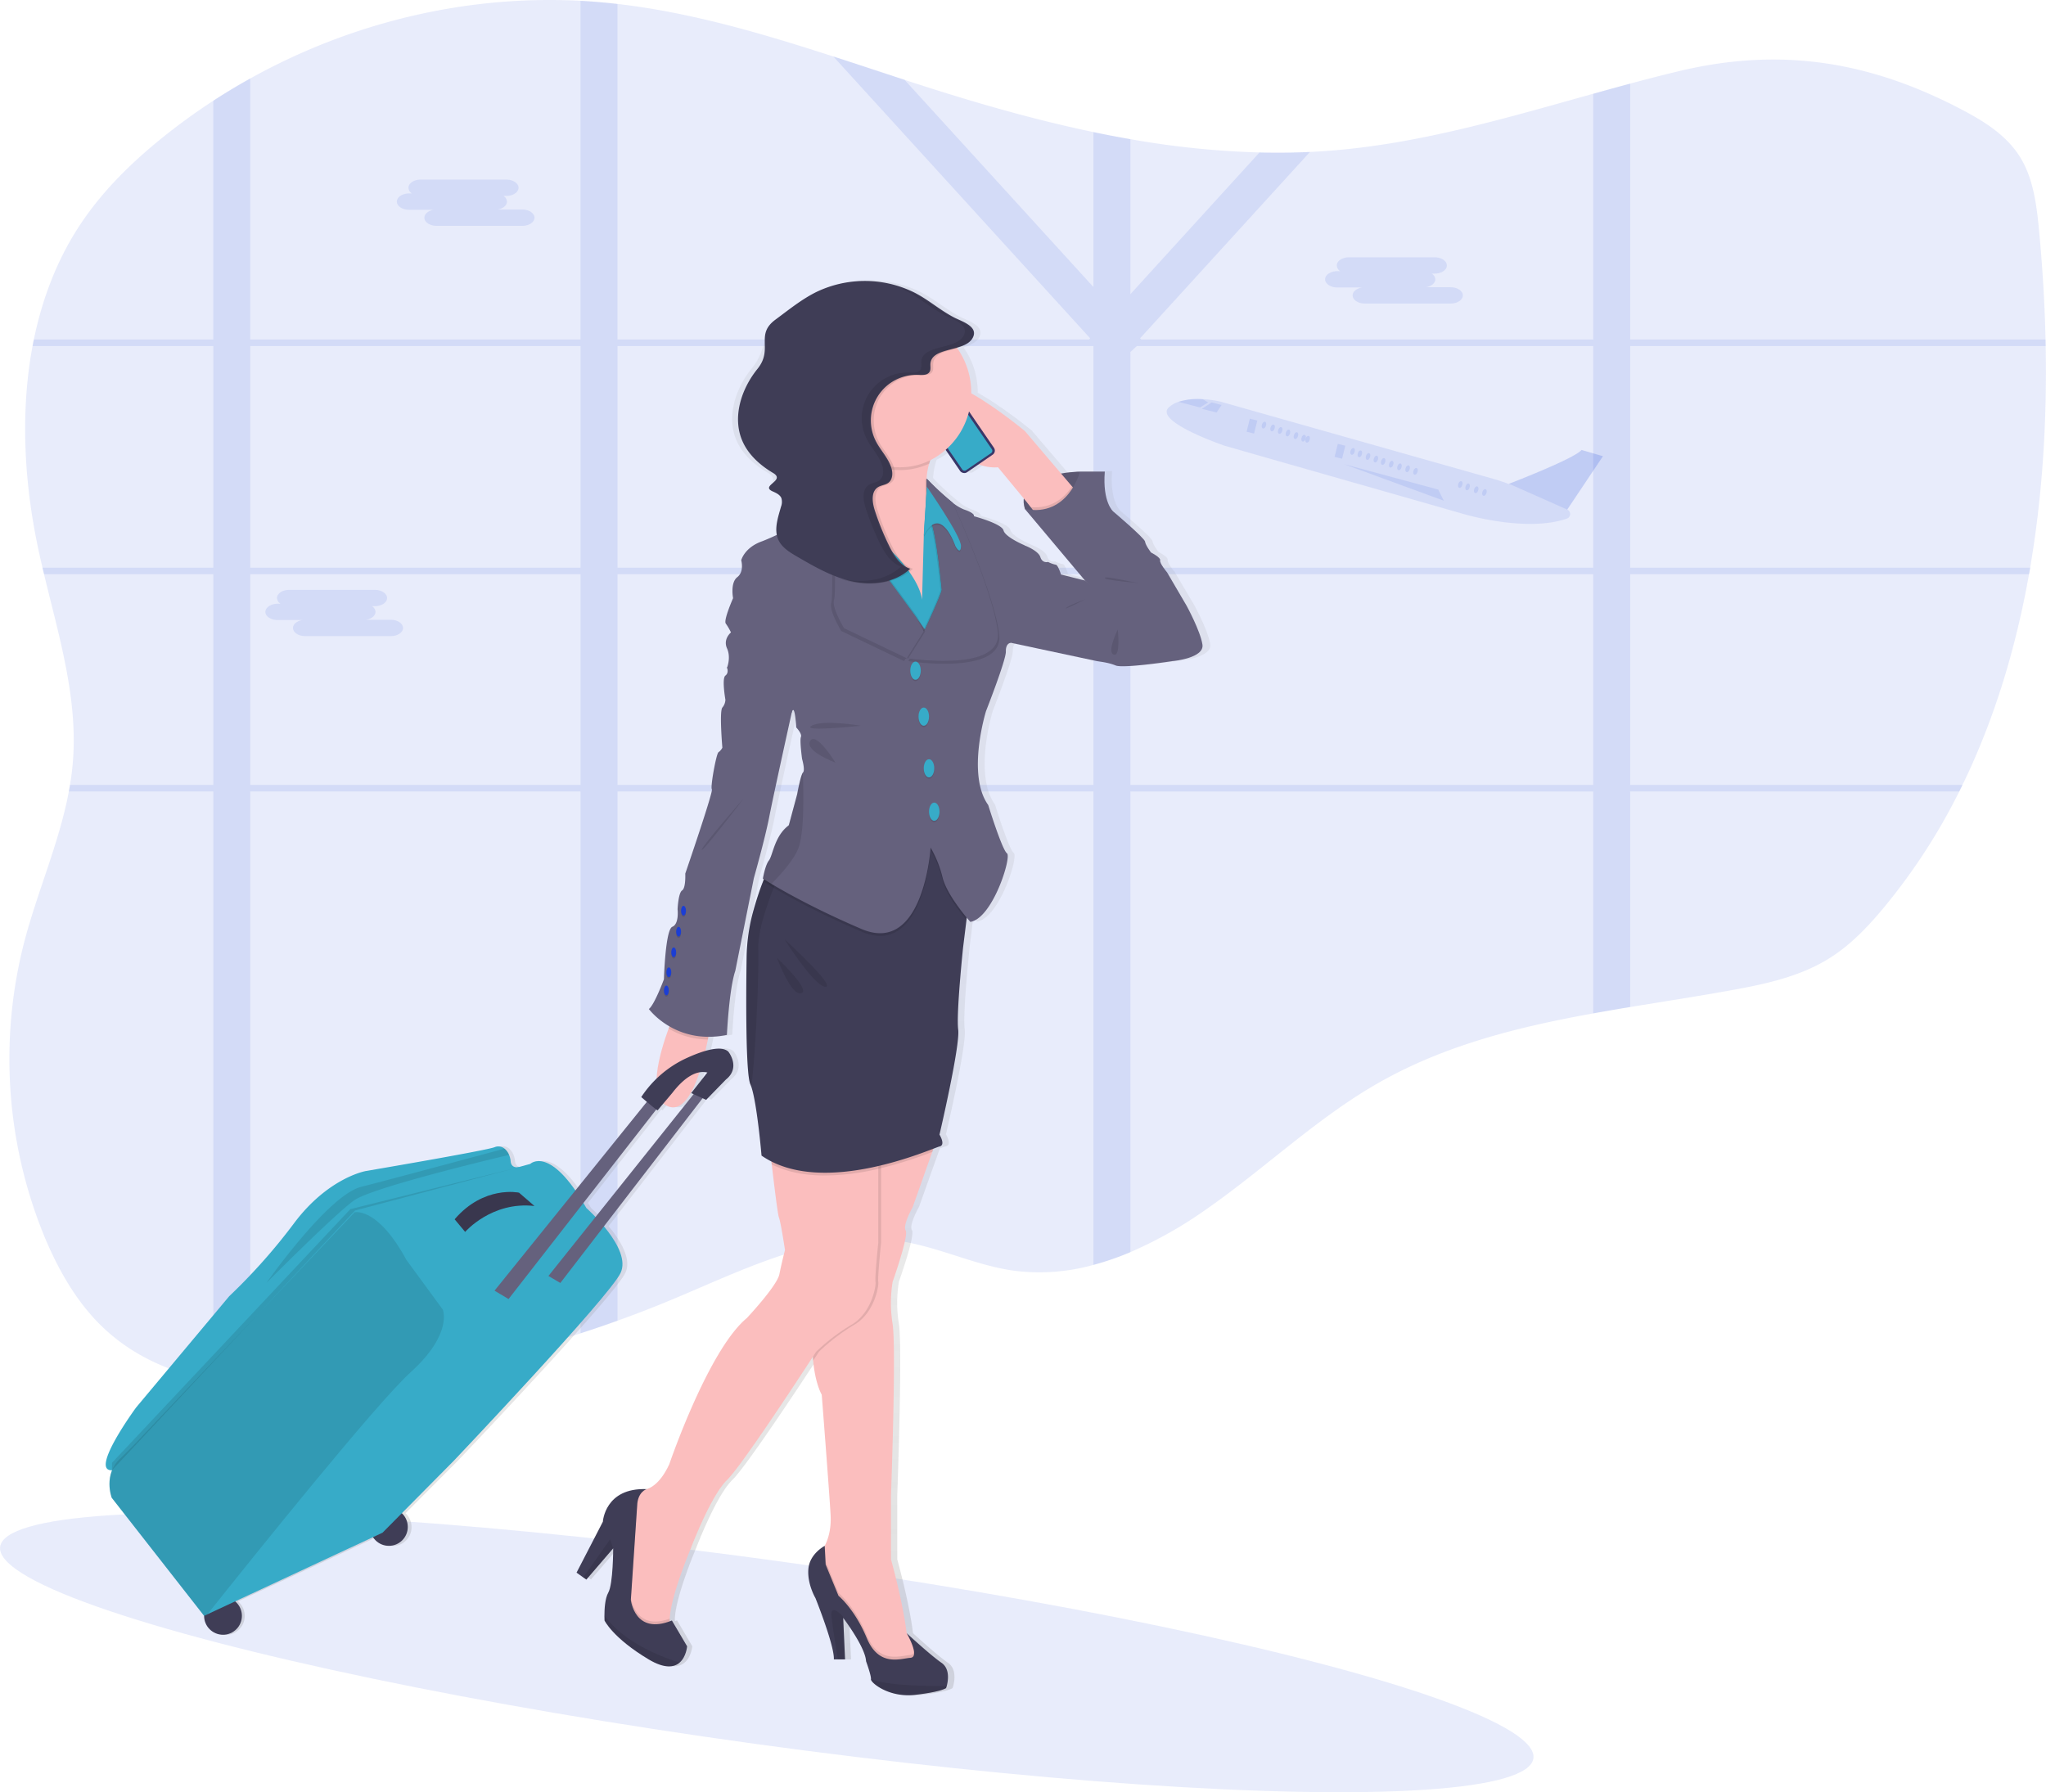 <?xml version="1.0" encoding="UTF-8" standalone="no"?>
<svg
   xmlns:dc="http://purl.org/dc/elements/1.1/"
   xmlns:cc="http://creativecommons.org/ns#"
   xmlns:rdf="http://www.w3.org/1999/02/22-rdf-syntax-ns#"
   xmlns:svg="http://www.w3.org/2000/svg"
   xmlns="http://www.w3.org/2000/svg"
   xmlns:sodipodi="http://sodipodi.sourceforge.net/DTD/sodipodi-0.dtd"
   xmlns:inkscape="http://www.inkscape.org/namespaces/inkscape"
   id="9384b02b-49b7-431a-934f-218f90990cfd"
   data-name="Layer 1"
   width="941.51"
   height="824.82"
   viewBox="0 0 941.51 824.82"
   version="1.1"
   sodipodi:docname="undraw_businesswoman_pc12.svg"
   inkscape:version="0.92.3 (2405546, 2018-03-11)">
  <sodipodi:namedview
     pagecolor="#ffffff"
     bordercolor="#666666"
     borderopacity="1"
     objecttolerance="10"
     gridtolerance="10"
     guidetolerance="10"
     inkscape:pageopacity="0"
     inkscape:pageshadow="2"
     inkscape:window-width="1920"
     inkscape:window-height="1017"
     id="namedview262"
     showgrid="false"
     inkscape:zoom="0.80927814"
     inkscape:cx="17.403304"
     inkscape:cy="472.81586"
     inkscape:window-x="-8"
     inkscape:window-y="-8"
     inkscape:window-maximized="1"
     inkscape:current-layer="9384b02b-49b7-431a-934f-218f90990cfd" />
  <defs
     id="defs9">
    <linearGradient
       id="b0d57a94-2a20-4bb1-ba9f-a5b1ad7b8bc7"
       x1="432.56"
       y1="817.82"
       x2="432.56"
       y2="166.66"
       gradientUnits="userSpaceOnUse">
      <stop
         offset="0"
         stop-color="gray"
         stop-opacity="0.25"
         id="stop2" />
      <stop
         offset="0.54"
         stop-color="gray"
         stop-opacity="0.12"
         id="stop4" />
      <stop
         offset="1"
         stop-color="gray"
         stop-opacity="0.1"
         id="stop6" />
    </linearGradient>
  </defs>
  <title
     id="title11">businesswoman</title>
  <ellipse
     cx="482.08"
     cy="798.12"
     rx="42.38"
     ry="356.13"
     transform="translate(-503.7 1128.97) rotate(-82.14)"
     fill="#1c3ed3"
     opacity="0.1"
     id="ellipse13" />
  <path
     d="M149.6,606.48c6.41,15.45,14.82,30.26,26.59,41.62,14.34,13.84,32.15,21.39,51.22,25a154.27,154.27,0,0,0,17,2.2c15.07,1.16,30.5.39,45.3-1.22a535.59,535.59,0,0,0,106.7-22.83q8.55-2.76,17-5.81,12.75-4.57,25.27-9.81c34-14.21,69.15-32.33,105.32-26.71,17.53,2.73,34,11,51.57,13.46a92.21,92.21,0,0,0,36.84-2.62,126.59,126.59,0,0,0,17-5.87,193.44,193.44,0,0,0,35.32-20c26.5-18.52,50.28-41.48,78.18-57.52,30.76-17.69,64.81-26.1,99.5-32.37q8.48-1.53,17-2.92c16.05-2.65,32.14-5.1,48-8,15.28-2.82,30.83-6.27,44.13-14.75,9.49-6,17.47-14.43,24.79-23.26a277.49,277.49,0,0,0,34.52-53.22q.75-1.5,1.47-3c14.69-30.14,24.57-63,30.63-97,.18-1,.35-2,.52-3,5.7-33.33,7.78-67.79,7.15-102l-.06-3c-.39-16.89-1.44-33.71-3-50.29-1.12-11.66-2.62-23.76-8.66-33.56s-15.87-16.1-25.71-21.34c-43.3-23.07-84.81-29.49-131.39-18.31-7.48,1.79-14.93,3.72-22.38,5.72-5.67,1.52-11.34,3.09-17,4.67-39.13,10.91-78.16,22.52-118.61,26q-5.87.51-11.73.78-11.61.54-23.22.24a401.19,401.19,0,0,1-59.44-6.12q-8.52-1.47-17-3.26C608,93.29,583.83,86.5,560,79q-7.29-2.3-14.56-4.68c-10.92-3.57-21.84-7.21-32.78-10.75C480,53,447.18,43.31,413.41,39.41q-4.34-.49-8.68-.87c-2.77-.24-5.55-.43-8.32-.57-52.45-2.8-105.5,9.85-152,35.74q-8.66,4.82-17,10.24-11.57,7.53-22.43,16.2c-14.84,11.85-28.73,25.34-39.31,41.55-10.31,15.79-17,33.52-20.85,52.16-.21,1-.41,2-.59,3-5.65,30.09-3.89,62.36,2.45,92.51.67,3.16,1.38,6.33,2.12,9.49.23,1,.47,2,.71,3,6.84,28.51,15.58,56.94,13.3,86.09-.29,3.67-.75,7.31-1.35,10.91-.17,1-.34,2-.53,3-4.46,23.78-14.6,46.34-20.68,69.89A215.32,215.32,0,0,0,149.6,606.48Z"
     transform="translate(-129.25 -37.59)"
     fill="#1c3ed3"
     opacity="0.1"
     id="path15" />
  <path
     d="M227.41,298.86H148.8c.23,1,.47,2,.71,3h77.9v97H161.46c-.17,1-.34,2-.53,3h66.48V673.09a154.27,154.27,0,0,0,17,2.2V401.86h152V651.24q8.55-2.76,17-5.81V401.86h219V619.75a126.59,126.59,0,0,0,17-5.87v-212h213V504q8.48-1.53,17-2.92V401.86h151.46q.75-1.5,1.47-3H879.41v-97H1063c.18-1,.35-2,.52-3H879.41v-102h191.23l-.06-3H879.41V76.08c-5.67,1.52-11.34,3.09-17,4.67V193.86h-208l-.52-.57,78.16-85.77q-11.61.54-23.22.24L649.41,173V101.64q-8.52-1.47-17-3.26V169.7L545.48,74.31c-10.92-3.57-21.84-7.21-32.78-10.75L630.91,193.29l-.52.57h-217V39.41q-4.34-.49-8.68-.87c-2.77-.24-5.55-.43-8.32-.57V193.86h-152V73.71q-8.66,4.82-17,10.24V193.86H144.82c-.21,1-.41,2-.59,3h83.18Zm169-102v102h-152v-102Zm17,0h219v102h-219Zm449,102h-213V199.59l3-2.73h210Zm-213,100v-97h213v97Zm-236,0v-97h219v97Zm-169-97h152v97h-152Z"
     transform="translate(-129.25 -37.59)"
     fill="#1c3ed3"
     opacity="0.1"
     id="path17" />
  <path
     d="M667.19,225a12.9,12.9,0,0,1,4.38-2.49,29.44,29.44,0,0,1,11.14-1.21,49,49,0,0,1,8.17,1.14L816.52,258c2.37.67,4.7,1.46,7,2.34,8.1-3.17,31-12.35,33.51-15.63l9.84,2.88-16.42,24.51h0a2.25,2.25,0,0,1-.16,4.18c-18.93,6.51-47.52-2.12-47.52-2.12L693,242.8S659.83,231.6,667.19,225Z"
     transform="translate(-129.25 -37.59)"
     fill="#1c3ed3"
     opacity="0.1"
     id="path19" />
  <ellipse
     cx="812.37"
     cy="264.25"
     rx="1.6"
     ry="0.96"
     transform="translate(178.1 915.67) rotate(-71.78)"
     fill="#1c3ed3"
     opacity="0.1"
     id="ellipse21" />
  <ellipse
     cx="808.56"
     cy="263"
     rx="1.6"
     ry="0.96"
     transform="translate(176.68 911.19) rotate(-71.78)"
     fill="#1c3ed3"
     opacity="0.1"
     id="ellipse23" />
  <ellipse
     cx="801.25"
     cy="260.59"
     rx="1.6"
     ry="0.96"
     transform="translate(173.94 902.59) rotate(-71.78)"
     fill="#1c3ed3"
     opacity="0.1"
     id="ellipse25" />
  <ellipse
     cx="780.64"
     cy="254.54"
     rx="1.6"
     ry="0.96"
     transform="translate(165.52 878.85) rotate(-71.78)"
     fill="#1c3ed3"
     opacity="0.1"
     id="ellipse27" />
  <ellipse
     cx="777.01"
     cy="253.34"
     rx="1.6"
     ry="0.96"
     transform="translate(164.16 874.59) rotate(-71.78)"
     fill="#1c3ed3"
     opacity="0.1"
     id="ellipse29" />
  <ellipse
     cx="773.25"
     cy="252.46"
     rx="1.6"
     ry="0.96"
     transform="translate(162.42 870.41) rotate(-71.78)"
     fill="#1c3ed3"
     opacity="0.1"
     id="ellipse31" />
  <ellipse
     cx="769.47"
     cy="251.22"
     rx="1.6"
     ry="0.96"
     transform="translate(161 865.97) rotate(-71.78)"
     fill="#1c3ed3"
     opacity="0.1"
     id="ellipse33" />
  <ellipse
     cx="765.77"
     cy="250"
     rx="1.6"
     ry="0.96"
     transform="translate(159.61 861.61) rotate(-71.78)"
     fill="#1c3ed3"
     opacity="0.1"
     id="ellipse35" />
  <ellipse
     cx="762.4"
     cy="248.89"
     rx="1.6"
     ry="0.96"
     transform="translate(158.35 857.65) rotate(-71.78)"
     fill="#1c3ed3"
     opacity="0.1"
     id="ellipse37" />
  <ellipse
     cx="758.8"
     cy="247.7"
     rx="1.6"
     ry="0.96"
     transform="translate(157 853.41) rotate(-71.78)"
     fill="#1c3ed3"
     opacity="0.1"
     id="ellipse39" />
  <ellipse
     cx="755.02"
     cy="246.46"
     rx="1.6"
     ry="0.96"
     transform="translate(155.59 848.97) rotate(-71.78)"
     fill="#1c3ed3"
     opacity="0.1"
     id="ellipse41" />
  <ellipse
     cx="751.68"
     cy="245.36"
     rx="1.6"
     ry="0.96"
     transform="translate(154.33 845.04) rotate(-71.78)"
     fill="#1c3ed3"
     opacity="0.1"
     id="ellipse43" />
  <ellipse
     cx="732.91"
     cy="240.51"
     rx="1.6"
     ry="0.96"
     transform="matrix(0.31, -0.95, 0.95, 0.31, 146.04, 823.88)"
     fill="#1c3ed3"
     opacity="0.1"
     id="ellipse45" />
  <ellipse
     cx="725.61"
     cy="238.11"
     rx="1.6"
     ry="0.96"
     transform="translate(143.31 815.29) rotate(-71.78)"
     fill="#1c3ed3"
     opacity="0.1"
     id="ellipse47" />
  <ellipse
     cx="721.93"
     cy="236.9"
     rx="1.6"
     ry="0.96"
     transform="translate(141.93 810.96) rotate(-71.78)"
     fill="#1c3ed3"
     opacity="0.1"
     id="ellipse49" />
  <ellipse
     cx="718.37"
     cy="235.72"
     rx="1.6"
     ry="0.96"
     transform="translate(140.6 806.78) rotate(-71.78)"
     fill="#1c3ed3"
     opacity="0.1"
     id="ellipse51" />
  <ellipse
     cx="714.86"
     cy="234.57"
     rx="1.6"
     ry="0.96"
     transform="translate(139.28 802.65) rotate(-71.78)"
     fill="#1c3ed3"
     opacity="0.1"
     id="ellipse53" />
  <ellipse
     cx="710.9"
     cy="233.26"
     rx="1.6"
     ry="0.96"
     transform="translate(137.8 797.98) rotate(-71.78)"
     fill="#1c3ed3"
     opacity="0.1"
     id="ellipse55" />
  <ellipse
     cx="729.14"
     cy="239.27"
     rx="1.6"
     ry="0.96"
     transform="translate(144.63 819.44) rotate(-71.78)"
     fill="#1c3ed3"
     opacity="0.1"
     id="ellipse57" />
  <ellipse
     cx="804.62"
     cy="261.7"
     rx="1.6"
     ry="0.96"
     transform="translate(175.2 906.55) rotate(-71.78)"
     fill="#1c3ed3"
     opacity="0.1"
     id="ellipse59" />
  <rect
     x="744.05"
     y="242.28"
     width="3.54"
     height="6.17"
     transform="translate(1281.86 624.71) rotate(-166.13)"
     fill="#1c3ed3"
     opacity="0.1"
     id="rect61" />
  <rect
     x="703.55"
     y="230.67"
     width="3.54"
     height="6.17"
     transform="translate(1204.83 592.14) rotate(-166.13)"
     fill="#1c3ed3"
     opacity="0.1"
     id="rect63" />
  <polygon
     points="557.55 185.21 562.12 186.41 559.84 189.85 553.07 188.17 557.55 185.21"
     fill="#1c3ed3"
     opacity="0.1"
     id="polygon65" />
  <path
     d="M671.57,222.55l9.87,2.57,3.76-2.32-2.49-1.46A29.44,29.44,0,0,0,671.57,222.55Z"
     transform="translate(-129.25 -37.59)"
     fill="#1c3ed3"
     opacity="0.1"
     id="path67" />
  <path
     d="M866.87,247.53l-16.42,24.59-26.82-11.89S854,248.65,857,244.65Z"
     transform="translate(-129.25 -37.59)"
     fill="#1c3ed3"
     opacity="0.1"
     id="path69" />
  <polygon
     points="618.51 213.63 661.84 225.33 664.4 230.45 618.51 213.63"
     fill="#1c3ed3"
     opacity="0.1"
     id="polygon71" />
  <path
     d="M317.5,126.62h1.31a3.24,3.24,0,0,1-1.6-2.62h0c0-2.06,2.53-3.75,5.62-3.75h39.42c3.09,0,5.62,1.69,5.62,3.75h0c0,2.07-2.53,3.76-5.62,3.76h-1.32a3.27,3.27,0,0,1,1.61,2.62c0,1.76-1.84,3.25-4.31,3.65h11.35c3.09,0,5.63,1.69,5.63,3.75s-2.54,3.76-5.63,3.76H330.16c-3.09,0-5.62-1.69-5.62-3.76,0-1.76,1.84-3.24,4.3-3.64H317.5c-3.1,0-5.63-1.69-5.63-3.76S314.4,126.62,317.5,126.62Z"
     transform="translate(-129.25 -37.59)"
     fill="#1c3ed3"
     opacity="0.1"
     id="path73" />
  <path
     d="M744.66,162.39H746a3.26,3.26,0,0,1-1.6-2.62h0c0-2.07,2.53-3.76,5.62-3.76h39.42c3.09,0,5.62,1.69,5.62,3.76h0c0,2.06-2.53,3.75-5.62,3.75h-1.32a3.28,3.28,0,0,1,1.61,2.62c0,1.77-1.84,3.25-4.3,3.65h11.34c3.1,0,5.63,1.69,5.63,3.76s-2.53,3.75-5.63,3.75H757.33c-3.1,0-5.63-1.69-5.63-3.75,0-1.76,1.84-3.25,4.3-3.65H744.66c-3.1,0-5.63-1.69-5.63-3.76S741.56,162.39,744.66,162.39Z"
     transform="translate(-129.25 -37.59)"
     fill="#1c3ed3"
     opacity="0.1"
     id="path75" />
  <path
     d="M257,315.45h1.32a3.26,3.26,0,0,1-1.61-2.62h0c0-2.07,2.53-3.76,5.62-3.76h39.42c3.09,0,5.62,1.69,5.62,3.76h0c0,2.06-2.53,3.75-5.62,3.75h-1.32a3.26,3.26,0,0,1,1.61,2.62c0,1.76-1.84,3.25-4.3,3.65h11.34c3.1,0,5.63,1.69,5.63,3.76s-2.53,3.75-5.63,3.75H269.71c-3.1,0-5.63-1.69-5.63-3.75,0-1.77,1.84-3.25,4.31-3.65H257c-3.09,0-5.63-1.69-5.63-3.76S254,315.45,257,315.45Z"
     transform="translate(-129.25 -37.59)"
     fill="#1c3ed3"
     opacity="0.1"
     id="path77" />
  <path
     d="M686.15,334c-1-6.29-7.28-17.79-7.28-17.79l-9.07-15.4s-3.56-4.21-3.23-5.57-4.21-3.61-4.21-3.61-2.59-3.38-2.75-5-14.73-13.86-14.73-13.86-5-4.19-3.88-18.36H629.51a61,61,0,0,0-8.75.87L604,235.71s-13.19-10.93-24.85-17.38c0-.1,0-.2,0-.3a35.27,35.27,0,0,0-6.41-20.4l-.12-.16a15.6,15.6,0,0,0,5.2-2.4,6.4,6.4,0,0,0,2.32-2.85c1.87-4.8-5.51-7-8.88-8.73-6.83-3.52-12.51-8.76-19.48-12a52,52,0,0,0-44.33.28c-6.81,3.37-12.74,8.21-18.86,12.7-9.59,7-5.9,13.45-13.4,22.67s-11.74,22.21-7.05,33.11c2.76,6.4,8.25,11.31,14.28,14.85s-1.33,5.88,5.13,8.56c1.52.64,3.18,1.43,3.8,3a6.07,6.07,0,0,1-.17,3.94c-1.19,4.25-2.77,8.83-1.93,13-4,1.87-6.75,2.91-6.75,2.91-8.3,2.9-9.71,8.77-9.71,8.77s1.51,5.2-1.83,7.78-1.94,9.66-1.94,9.66-4.53,10.2-3.36,11.7a28.47,28.47,0,0,1,2.39,4.09s-3.78,3-1.84,7.3,0,8.91,0,8.91,1,2.37-.75,3.66,0,11.11,0,11.11a5.83,5.83,0,0,1-1.41,3.6c-1.46,1.72,0,18.47,0,18.47a5.62,5.62,0,0,1-1.78,2.1c-1,.48-3.88,16.27-3.07,17.07S447,439.5,447,439.5s.32,6.6-1.46,7.73-2.1,8.7-2.1,8.7.8,6.76-2.43,8.05-3.89,24.17-3.89,24.17-4.37,11.76-7,13.69a33.19,33.19,0,0,0,9.51,8l-.4,1.06c-2.19,6-5.17,15.3-5.56,23a50.72,50.72,0,0,0-7.06,8.46s1.16,1,2.57,2.2L396.1,585.4c-13.52-19.37-20.86-12.19-20.86-12.19l-5,1.37c-.77.18-3.76.67-4-2.68a9.38,9.38,0,0,0-.72-2.88,7.28,7.28,0,0,0-2.1-2.88,4.51,4.51,0,0,0-4.63-.67c-4.2,1.62-59.46,11-59.46,11s-17.25,2.9-33.11,23.84a268.6,268.6,0,0,1-30.1,33.83L193,685.33s-21.76,29.41-11.2,28.88c-2.57,6.31-.13,12.68-.13,12.68l42.72,54.38a8.74,8.74,0,1,0,14.36-6.66l63.77-29.56a8.72,8.72,0,1,0,13.34-11L340,709.82s71.53-75.07,77-86.35c3.11-6.38-2.36-15.14-7.69-21.53l45.64-59,1.64.74,9.18-9.37c7-5.62,1.07-12.86,1.07-12.86-2.09-1.89-6.07-1.6-10.57-.32.42-1.8.8-3.55,1.12-5.19.09-.44.18-.87.26-1.3a42.06,42.06,0,0,0,8.56-.87s1-21.1,3.88-29.48l8.58-42.69s5.18-18.2,7.12-28.19,10.47-48.33,10.47-48.33c1.39-4.19,2,7.09,2,7.09s2.81,2.9,2.16,4.4.54,10.1.54,10.1,1.51,5.15.44,6.23a2.69,2.69,0,0,0-.49.88c-1,2.3-2.33,9.37-2.33,9.37l-3.79,14.05-.63.51a19.6,19.6,0,0,0-5.45,7.82c-1.15,2.68-1.81,5.22-2.49,6.84a4.82,4.82,0,0,1-.58,1,7.85,7.85,0,0,0-1,1.77,35.61,35.61,0,0,0-1.94,6.87l.45.29c0,.09-.07.19-.11.28l-.19.48,0,.06c-.41,1-.79,2.05-1.17,3.09l-.12.33c-.35,1-.69,2-1,2.95-.05.17-.11.34-.16.51-.31.93-.6,1.86-.88,2.77l-.18.58c-.26.87-.52,1.73-.76,2.57,0,.1-.06.21-.09.3a84.59,84.59,0,0,0-3.24,22.13c-.23,17.66-.4,53.31,1.78,58.13.14.32.29.69.43,1.1,2.7,7.91,4.75,31.76,4.75,31.76a38.72,38.72,0,0,0,4.51,2.67c.05.45.1.9.16,1.37,1.15,9.81,2.77,23.08,3.31,24.42.87,2.15,2.81,15,2.81,15s-1.52,5.79-2.59,11.16-15.11,20.2-15.11,20.2C457.41,659,439.5,711.43,439.5,711.43c-3.57,7.68-7.51,10.52-10.41,11.5-19.33-.72-20.23,15-20.23,15l-12.2,23.41,3.09,2.19,1.45,1,12.41-14.39s0,16.43-2.27,20.4c-1.54,2.7-1.79,7.65-1.79,10.55,0,1.36.06,2.27.06,2.27s3.78,8,20.39,17.9c7.46,4.43,11.81,3.68,14.34,1.49,3.1-2.68,3.47-7.5,3.47-7.5l-7-11.89c-.35.15-.69.26-1,.39,0-.41,0-.83,0-1.28.44-10.5,9.88-32.65,9.88-32.65s9.06-23.85,16.61-31.15c6.59-6.37,33.05-46.59,39.69-56.74l0,.34c0,.49.07,1,.12,1.42,1,10.87,4,15.67,4,15.67s3.45,44,4.09,55.2c.41,7-1.3,11.73-2.64,14.28l-.07.12c-.07,0-6.89,3.58-7.53,10.52s3.23,13.53,3.23,13.53S516,795,515.68,801.32h5.18L520,782.2l.08.1c.94,1.25,10.19,13.66,10.5,19.87,0,0,2.34,6.39,2.27,8.14a.66.66,0,0,1,0,.14c-.22,1.5,8.2,8.59,20.4,7.19s14.34-3.11,14.34-3.11.14-.39.32-1c.61-2.3,1.58-7.91-2.47-10.68-5.07-3.47-15.61-13.2-16.06-13.61l0,0c-1.73-14.39-7.24-33.94-7.24-33.94V725.82s2.49-67.45.77-78.83a60.06,60.06,0,0,1,0-19.55s7.55-21.26,6-23.63,3.23-10.74,3.23-10.74l9.07-25.43.53-1.48h0c1.48-.56,2.45-.93,2.8-1,3-.64,0-5.48,0-5.48s9.62-40.91,8.64-48.33,2.27-37.85,2.27-37.85L577,460.88l.14-1.13c1,1.24,1.7,2,1.7,2,10.35-1.72,19.2-30,16.93-31.58s-8.63-22.23-8.63-22.23c-10.14-14.07-1-43.28-1-43.28s9.28-23.52,9.17-27.39,2.16-4,2.16-4l0-.11c8.52,1.82,38.11,8.11,39.63,8.42,1.78.36,5.34.6,8.9,2.05s26.55-2.05,26.55-2.05S687.12,340.26,686.15,334Zm-229,197.1-7.46,9.48,1.11.5-45.37,56.56c-2.42-2.53-4.23-4.12-4.23-4.12-.46-.81-.92-1.58-1.37-2.34l33.7-43a3.51,3.51,0,0,0,.62.4l2.67-3.18a7.39,7.39,0,0,0,2.52,1.46c6.33,2.17,11-6.08,14.2-15.81A8.72,8.72,0,0,1,457.15,531.08ZM558.62,258.21c0-.11,0-.22,0-.33,0,.09,0,.2,0,.33Zm0-.58a2.3,2.3,0,0,1,0,.23A1.77,1.77,0,0,0,558.64,257.63Zm62.13,44.13s-1.46-4.51-2.43-4.51a14.06,14.06,0,0,1-3.56-1.29,2.86,2.86,0,0,1-3.56-2.21c-1-3-7.18-5.36-7.18-5.36s-9.06-3.76-9.82-6.88-13.7-6.55-13.7-6.55.87-1.28-4.64-3.11a20.44,20.44,0,0,1-5.32-3.25,122.9,122.9,0,0,1-11.91-11,32.3,32.3,0,0,1,1.17-6.91c.14-.51.29-1,.46-1.5a32.31,32.31,0,0,0,7.1-4.76l6.72,9.75a2.25,2.25,0,0,0,3.12.58l5.36-3.65a20.21,20.21,0,0,0,9,1.33l11.93,14.39a11.69,11.69,0,0,0,.51,4.84l27.73,32.87C631,304.34,620.77,301.76,620.77,301.76Z"
     transform="translate(-129.25 -37.59)"
     fill="url(#b0d57a94-2a20-4bb1-ba9f-a5b1ad7b8bc7)"
     id="path79" />
  <path
     d="M626.22,254.65s-30.53.32-25.33,17.23l11.65,6.76,11.61-2.36,5.45-9.63Z"
     transform="translate(-129.25 -37.59)"
     fill="#65617d"
     id="path81" />
  <path
     d="M626.22,254.65s-30.53.32-25.33,17.23l11.65,6.76,11.61-2.36,5.45-9.63Z"
     transform="translate(-129.25 -37.59)"
     opacity="0.1"
     id="path83" />
  <path
     d="M559.72,225.18c8.37,30.44,28.78,27.47,28.78,27.47l13.09,15.85,1.93,2.46,4.18,5.32,18.52-10.52-3.69-4.34L600.89,236S551.35,194.75,559.72,225.18Z"
     transform="translate(-129.25 -37.59)"
     fill="#fbbebe"
     id="path85" />
  <rect
     x="556.64"
     y="231.36"
     width="0.56"
     height="4.65"
     rx="0.28"
     ry="0.28"
     transform="translate(1019.14 73.86) rotate(145.56)"
     fill="#3a3768"
     id="rect87" />
  <rect
     x="569.39"
     y="217.96"
     width="0.32"
     height="1.53"
     rx="0.16"
     ry="0.16"
     transform="translate(1033.71 39.44) rotate(145.56)"
     fill="#3a3768"
     id="rect89" />
  <rect
     x="571.26"
     y="220.17"
     width="0.36"
     height="2.66"
     rx="0.18"
     ry="0.18"
     transform="matrix(-0.82, 0.57, -0.57, -0.82, 1038.75, 43.43)"
     fill="#3a3768"
     id="rect91" />
  <rect
     x="573.32"
     y="223.14"
     width="0.34"
     height="2.69"
     rx="0.17"
     ry="0.17"
     transform="translate(1044.16 47.7) rotate(145.56)"
     fill="#3a3768"
     id="rect93" />
  <rect
     x="559.86"
     y="215.91"
     width="18.87"
     height="38.36"
     rx="2.24"
     ry="2.24"
     transform="translate(1042.51 69.42) rotate(145.56)"
     fill="#3a3768"
     id="rect95" />
  <path
     d="M554.65,223.08a.68.68,0,0,1,.94.18l.08.11a.68.68,0,0,0,.94.18l6.61-4.53a.68.68,0,0,0,.17-.94l-.08-.11a.68.68,0,0,1,.18-.94l1.28-.89a1.3,1.3,0,0,1,1.8.34l19.1,27.86a1.29,1.29,0,0,1-.34,1.79L573.82,254a1.29,1.29,0,0,1-1.79-.34l-19.11-27.86a1.29,1.29,0,0,1,.34-1.79Z"
     transform="translate(-129.25 -37.59)"
     fill="#1c3ed3"
     id="path97"
     style="fill:#37abc8;fill-opacity:1" />
  <rect
     x="558.35"
     y="219.88"
     width="2.64"
     height="0.54"
     rx="0.27"
     ry="0.27"
     transform="translate(1016.49 47.61) rotate(145.56)"
     fill="#e6e8ec"
     id="rect99" />
  <circle
     cx="428.75"
     cy="183.7"
     r="0.3"
     fill="#e6e8ec"
     id="circle101" />
  <path
     d="M503.3,662.06c0,.6.09,1.18.14,1.76,1,10.86,3.95,15.66,3.95,15.66s3.43,44,4.07,55.18c.41,7-1.3,11.72-2.63,14.27a12.7,12.7,0,0,1-1.44,2.27l-2.15,4.72,10.09,20.18,11.81,19.54,8.16,10.73s6,.86,7.3,0,6.43,0,6.43,0l4.73-7.3-5.3-7.17-2-2.7c-1.72-14.39-7.2-33.93-7.2-33.93V725.86s2.48-67.41.76-78.8a60.28,60.28,0,0,1,0-19.53s7.51-21.26,6-23.62,3.22-10.74,3.22-10.74l9-25.41.52-1.49-2-4.87L506.1,555s.4,4,.84,10.35v.14c.26,3.68.52,8.16.73,13.16.7,16.82.76,39.4-2.43,56.65A108.44,108.44,0,0,0,503.3,662.06Z"
     transform="translate(-129.25 -37.59)"
     fill="#fbbebe"
     id="path103" />
  <path
     d="M503.44,663.82l2.66-4.09a89.9,89.9,0,0,1,16.31-12.45c9.24-5.37,11.38-18,11-19.75s1.29-18,1.29-18V568.27l-27.71-3c1.1,16.07,2.45,47.51-1.7,70C503,647.47,502.81,656.88,503.44,663.82Z"
     transform="translate(-129.25 -37.59)"
     opacity="0.1"
     id="path105" />
  <path
     d="M417,766.87l2.15,19.75,10.51,6.22s9.67,1.08,7.95-7.51a12.59,12.59,0,0,1-.16-2.79c.43-10.49,9.82-32.63,9.82-32.63s9-23.83,16.53-31.14c6.56-6.36,32.89-46.56,39.5-56.71l1.51-2.33a90.19,90.19,0,0,1,16.32-12.45c9.23-5.37,11.38-18,11-19.75s1.28-18,1.28-18V568.27l-26.42-2.82-23.82-2.55s.53,4.66,1.21,10.59c1.15,9.8,2.77,23.07,3.3,24.41.87,2.15,2.8,15,2.8,15s-1.51,5.79-2.58,11.16-15,20.19-15,20.19c-17.82,14.81-35.64,67.19-35.64,67.19-4.69,10.14-10,11.86-12.76,12a5.45,5.45,0,0,1-1.84-.17l-3.87,7.09Z"
     transform="translate(-129.25 -37.59)"
     fill="#fbbebe"
     id="path107" />
  <path
     d="M505.24,755.92l10.09,20.18,11.81,19.54,8.16,10.73s6,.86,7.3,0,6.43,0,6.43,0l4.73-7.3-5.3-7.17c1.39,3.2,2.53,7.19-.28,7.38-4.72.33-14.49,4.3-20.07-9.12s-13-19.43-13-19.43l-5.91-14.38-.38-7.42a12.7,12.7,0,0,1-1.44,2.27Z"
     transform="translate(-129.25 -37.59)"
     opacity="0.1"
     id="path109" />
  <path
     d="M504.49,773.09s8.8,21.9,8.48,28.24h5.15l-.86-19.12.08.11c.94,1.25,10.14,13.65,10.45,19.86,0,0,2.33,6.38,2.26,8.13a.61.61,0,0,1,0,.14c-.22,1.5,8.15,8.59,20.29,7.19s14.27-3.11,14.27-3.11.14-.39.32-1c.6-2.3,1.57-7.9-2.46-10.67-5.05-3.48-15.58-13.24-16-13.61.27.48,6.32,11,1.7,11.35s-14.49,4.3-20.07-9.12-13-19.43-13-19.43l-5.91-14.38-.44-8.59s-6.86,3.54-7.5,10.52S504.49,773.09,504.49,773.09Z"
     transform="translate(-129.25 -37.59)"
     fill="#3f3d56"
     id="path111" />
  <path
     d="M511.9,781.89c.61,5.14,2.12,14.6,2.9,19.44h3.32l-.86-19.12.08.11-.29-.85S511,774.81,511.9,781.89Z"
     transform="translate(-129.25 -37.59)"
     opacity="0.1"
     id="path113" />
  <path
     d="M530,810.45c-.22,1.5,8.15,8.59,20.29,7.19s14.27-3.11,14.27-3.11.14-.39.32-1c-7.56.09-27.74,0-34.87-3.19A.61.61,0,0,1,530,810.45Z"
     transform="translate(-129.25 -37.59)"
     opacity="0.1"
     id="path115" />
  <path
     d="M417,766.87l2.15,19.75,10.51,6.22s9.67,1.08,7.95-7.51a12.59,12.59,0,0,1-.16-2.79c-16.23,6-17.87-9.88-17.87-9.88l2.9-43.26a9.46,9.46,0,0,1,1.94-5.95,5.45,5.45,0,0,1-1.84-.17l-3.87,7.09Z"
     transform="translate(-129.25 -37.59)"
     opacity="0.1"
     id="path117" />
  <path
     d="M394.56,761.39l3.07,2.2,1.44,1,12.35-14.38s0,16.42-2.26,20.39c-1.53,2.7-1.77,7.65-1.77,10.55,0,1.36.05,2.27.05,2.27s3.76,8,20.29,17.89c7.42,4.43,11.75,3.67,14.26,1.49,3.09-2.68,3.45-7.5,3.45-7.5l-7-11.88c-17.18,7-18.89-9.49-18.89-9.49l2.9-43.26c.21-6.55,4.36-7.71,4.36-7.71-19.25-.74-20.14,15-20.14,15Z"
     transform="translate(-129.25 -37.59)"
     fill="#3f3d56"
     id="path119" />
  <polygon
     points="268.39 726 269.82 727.02 282.17 712.64 280.77 708.45 268.39 726"
     opacity="0.1"
     id="polygon121" />
  <path
     d="M407.39,781.17c0,1.36.05,2.27.05,2.27s3.76,8,20.29,17.89c7.42,4.43,11.75,3.67,14.26,1.49C434.46,800.49,416.5,793.87,407.39,781.17Z"
     transform="translate(-129.25 -37.59)"
     opacity="0.1"
     id="path123" />
  <path
     d="M437,546.91c9.55,3.29,15.28-17.37,18-30.85,1.26-6.29,1.85-11,1.85-11H439.27s-1,2.37-2.37,6C433,521.72,426.55,543.3,437,546.91Z"
     transform="translate(-129.25 -37.59)"
     fill="#fbbebe"
     id="path125" />
  <path
     d="M514.68,268.13l12,29.19v25.12c0,.65,29.84,9,29.84,9l7.73-19.32s2.36-22.76-6.22-41.66a28.11,28.11,0,0,1-1.17-19.57q.21-.76.45-1.5a49.28,49.28,0,0,1,9.52-16.5s-20.47-6.79-34.53-8.17c-8.85-.86-15.18.42-12.27,6.88a28.63,28.63,0,0,1,2.32,13c0,.4,0,.81-.08,1.21C521.39,257.85,514.68,268.13,514.68,268.13Z"
     transform="translate(-129.25 -37.59)"
     fill="#fbbebe"
     id="path127" />
  <path
     d="M520.06,231.62a28.63,28.63,0,0,1,2.32,13c0,.4,0,.81-.08,1.21a.27.27,0,0,0,.08.07,31.7,31.7,0,0,0,18.21,7.91c.93.09,1.88.13,2.83.13a31.25,31.25,0,0,0,13.47-3q.21-.76.45-1.5a49.28,49.28,0,0,1,9.52-16.5s-20.47-6.79-34.53-8.17C523.48,223.88,517.15,225.16,520.06,231.62Z"
     transform="translate(-129.25 -37.59)"
     opacity="0.1"
     id="path129" />
  <path
     d="M510.67,218.3a35,35,0,0,0,11.71,26.32,31.75,31.75,0,0,0,18.21,7.9c.93.09,1.88.13,2.83.13a31.38,31.38,0,0,0,13.92-3.24,34.51,34.51,0,0,0,18.84-31.11,35.3,35.3,0,0,0-6.39-20.39,32.24,32.24,0,0,0-26.37-14C525.34,183.94,510.67,199.32,510.67,218.3Z"
     transform="translate(-129.25 -37.59)"
     fill="#fbbebe"
     id="path131" />
  <path
     d="M555.48,329.31s-20-18.25-25.55-34.78a183.18,183.18,0,0,0-13.31-29.84l1.48-3.09s8.18,21.77,14.19,24.34,20,17.39,21.26,27.7l.86-31.35,1.35-20.69s10.24,21.77,11.1,31.86-.22,28.34-3.44,32.2A10.49,10.49,0,0,1,555.48,329.31Z"
     transform="translate(-129.25 -37.59)"
     fill="#1c3ed3"
     id="path133"
     style="fill:#37abc8;fill-opacity:1" />
  <path
     d="M513.62,261l.14-.13-.14.13Z"
     transform="translate(-129.25 -37.59)"
     fill="none"
     stroke="aqua"
     stroke-miterlimit="10"
     id="path135" />
  <path
     d="M483.12,562.9s.53,4.66,1.21,10.59c7.08,3.56,15.15,5,23.34,5.12a108.3,108.3,0,0,0,25.69-3.06,189.11,189.11,0,0,0,24.92-7.79l.52-1.49-2-4.87L506.1,555s.4,4,.84,10.35v.14Z"
     transform="translate(-129.25 -37.59)"
     opacity="0.1"
     id="path137" />
  <path
     d="M474.54,536.6c.14.32.29.7.43,1.11,2.69,7.9,4.72,31.74,4.72,31.74,28.34,19.65,78.9-3.54,81.89-4.19s0-5.47,0-5.47,9.57-40.9,8.61-48.31,2.25-37.84,2.25-37.84L574,461l4.29-35.87-32.85-7.08s-40.19,4.08-53,8.85a17.76,17.76,0,0,0-1.75.74c-3.93,1.94-7.44,8.35-10.27,15.55-1.73,4.37-3.2,9-4.38,13.16a84.85,84.85,0,0,0-3.22,22.12C472.54,496.16,472.37,531.78,474.54,536.6Z"
     transform="translate(-129.25 -37.59)"
     fill="#3f3d56"
     id="path139" />
  <path
     d="M474.54,536.6c.14.32.29.7.43,1.11,1.84-12.74,3.58-51.13,3.22-63.69-.43-15,15.46-46.81,15.46-46.81l-1.26-.27a17.76,17.76,0,0,0-1.75.74c-6.32,3.12-11.54,17.81-14.64,28.71a84.86,84.86,0,0,0-3.23,22.12C472.54,496.16,472.37,531.79,474.54,536.6Z"
     transform="translate(-129.25 -37.59)"
     opacity="0.1"
     id="path141" />
  <path
     d="M480.37,443.23c.82.54,17.44,11.24,45.37,23.17,28.67,12.23,31.78-37.47,31.78-37.47A51.37,51.37,0,0,1,563,442.78c1.59,6.35,7.83,14.47,11,18.26l4.29-35.87-32.85-7.08s-40.19,4.08-53,8.85a17.76,17.76,0,0,0-1.75.74C486.71,429.62,483.2,436,480.37,443.23Z"
     transform="translate(-129.25 -37.59)"
     opacity="0.1"
     id="path143" />
  <path
     d="M463.8,336c1.93,4.29,0,8.91,0,8.91s28.45,24.58,29.85,20.39,2,7.09,2,7.09,2.8,2.9,2.16,4.4.53,10.09.53,10.09,1.5,5.15.43,6.23-2.68,10-2.68,10l-3.84,14.26-.67.56c-6,4.93-6.77,13.52-8.49,15.67s-2.78,8.37-2.78,8.37,16.74,10.95,45.4,23.19,31.78-37.47,31.78-37.47A51.37,51.37,0,0,1,563,441.49c2.15,8.59,12.78,20.4,12.78,20.4,10.31-1.72,19.1-29.95,16.85-31.56S584,408.11,584,408.11c-10.09-14.06-1-43.27-1-43.27s9.23-23.51,9.12-27.37,2.15-4,2.15-4l6.55-44.87s-9-3.76-9.77-6.88-13.64-6.54-13.64-6.54.87-1.29-4.61-3.12a20.19,20.19,0,0,1-5.3-3.24,124.33,124.33,0,0,1-11.85-11s-.55,12.78,2.12,20.17,4.62,29.22,4.83,30.83-7.73,18.46-7.73,18.46l-4.21-5.77c-6.64-9.08-18.87-25.76-19.72-26.54-1.19-1.07-11.48-29.78-12.91-33.36-.53-1.31-1.27-1.73-2-1.74a3,3,0,0,0-1.61.52h0a5.5,5.5,0,0,0-.71.52l-.25.69-.06.14a15.28,15.28,0,0,1-.76,1.72,0,0,0,0,0,0,0h0C505.74,277,480,286.69,480,286.69c-8.26,2.9-9.66,8.77-9.66,8.77s1.5,5.19-1.82,7.77-1.93,9.66-1.93,9.66-4.51,10.2-3.35,11.7a27.57,27.57,0,0,1,2.38,4.08S461.87,331.67,463.8,336Z"
     transform="translate(-129.25 -37.59)"
     fill="#65617d"
     id="path145" />
  <path
     d="M547.21,341.87s43.91,6.87,41.87-12c-1.86-17.21-18-53.41-20.86-59.71a125,125,0,0,1-11.86-11s-.54,12.78,2.12,20.17,4.62,29.21,4.83,30.82-7.73,18.47-7.73,18.47Z"
     transform="translate(-129.25 -37.59)"
     opacity="0.1"
     id="path147" />
  <path
     d="M545.92,340.59s43.91,6.86,41.87-12c-1.86-17.21-18-53.41-20.86-59.71a124.33,124.33,0,0,1-11.85-11s-.55,12.78,2.11,20.17,4.62,29.22,4.84,30.83-7.73,18.46-7.73,18.46Z"
     transform="translate(-129.25 -37.59)"
     opacity="0.1"
     id="path149" />
  <path
     d="M546.57,340.59s43.9,6.86,41.86-12c-1.85-17.21-18-53.41-20.86-59.71a124.33,124.33,0,0,1-11.85-11s-.55,12.78,2.12,20.17,4.62,29.22,4.83,30.83-7.73,18.46-7.73,18.46Z"
     transform="translate(-129.25 -37.59)"
     fill="#65617d"
     id="path151" />
  <path
     d="M511.39,264.76h0c0,.13.07,2,.16,4.88.17,5.56.44,15,.58,23.89.16,10.3.16,19.78-.34,21.4-1.18,3.76,4.61,13.1,4.61,13.1l28.88,13.84,7.77-12.35-3.61-6.73c-6.64-9.08-18.87-25.76-19.72-26.54-.38-.34-1.7-3.52-3.35-7.8-3.52-9.09-8.59-23.13-9.56-25.56a3.61,3.61,0,0,0-2-1.75,1.77,1.77,0,0,0-1.61.53h0a5.65,5.65,0,0,0-1,1.34l0,.05a10.26,10.26,0,0,0-.74,1.67Z"
     transform="translate(-129.25 -37.59)"
     opacity="0.1"
     id="path153" />
  <path
     d="M513.33,263.47h0c0,.12.07,2,.15,4.87.17,5.56.44,15,.58,23.89.17,10.3.17,19.78-.34,21.4-1.18,3.76,4.62,13.1,4.62,13.1l28.87,13.85L555,328.23l-3.61-6.73c-6.64-9.08-18.86-25.76-19.72-26.54-.38-.34-1.69-3.52-3.35-7.8-3.52-9.08-8.59-23.13-9.56-25.56a3.6,3.6,0,0,0-2-1.74,1.72,1.72,0,0,0-1.61.52h0a5.55,5.55,0,0,0-1,1.35l0,0a10.19,10.19,0,0,0-.74,1.68Z"
     transform="translate(-129.25 -37.59)"
     opacity="0.1"
     id="path155" />
  <path
     d="M512.68,263.47h0c0,.12.07,2,.16,4.87.17,5.56.43,15,.58,23.89.16,10.3.16,19.78-.35,21.4-1.17,3.76,4.62,13.1,4.62,13.1l28.88,13.85,7.76-12.36s-1.37-2.58-3.6-6.73c-6.64-9.08-18.87-25.76-19.72-26.54-.38-.34-1.7-3.52-3.35-7.8-3.52-9.08-8.59-23.13-9.56-25.56a3.58,3.58,0,0,0-2-1.74,1.74,1.74,0,0,0-1.61.52h0a5.27,5.27,0,0,0-1,1.35l0,0a10.19,10.19,0,0,0-.74,1.68A0,0,0,0,0,512.68,263.47Z"
     transform="translate(-129.25 -37.59)"
     fill="#65617d"
     id="path157" />
  <ellipse
     cx="421.29"
     cy="309.33"
     rx="2.42"
     ry="4.19"
     opacity="0.1"
     id="ellipse159" />
  <ellipse
     cx="421.29"
     cy="308.68"
     rx="2.42"
     ry="4.19"
     fill="#1c3ed3"
     id="ellipse161"
     style="fill:#37abc8;fill-opacity:1" />
  <ellipse
     cx="427.5"
     cy="354.25"
     rx="2.42"
     ry="4.19"
     opacity="0.1"
     id="ellipse163" />
  <ellipse
     cx="425.09"
     cy="330.47"
     rx="2.42"
     ry="4.19"
     opacity="0.1"
     id="ellipse165" />
  <ellipse
     cx="429.92"
     cy="374.22"
     rx="2.42"
     ry="4.19"
     opacity="0.1"
     id="ellipse167" />
  <ellipse
     cx="427.5"
     cy="353.61"
     rx="2.42"
     ry="4.19"
     fill="#1c3ed3"
     id="ellipse169"
     style="fill:#37abc8;fill-opacity:1" />
  <ellipse
     cx="425.09"
     cy="329.83"
     rx="2.42"
     ry="4.19"
     fill="#1c3ed3"
     id="ellipse171"
     style="fill:#37abc8;fill-opacity:1" />
  <ellipse
     cx="429.92"
     cy="373.58"
     rx="2.42"
     ry="4.19"
     fill="#1c3ed3"
     id="ellipse173"
     style="fill:#37abc8;fill-opacity:1" />
  <path
     d="M507.05,293.94c.63-.48,3.55-1.14,6.37-1.7s5.7-1,5.7-1a17.13,17.13,0,0,1,8.54-4c-3.52-9.08-8.59-23.13-9.56-25.56a3.58,3.58,0,0,0-2-1.74,1.74,1.74,0,0,0-1.61.52h0a5.27,5.27,0,0,0-1,1.35l0,0-.59,6.57-.16,1.76s-4.67,2.25-3.7,6S505.76,294.91,507.05,293.94Z"
     transform="translate(-129.25 -37.59)"
     fill="#1c3ed3"
     id="path175" />
  <path
     d="M555.76,262.25s15.88,22.83,15.71,27.34-2.57,0-2.57,0-6.71-19.93-14.54-4.83Z"
     transform="translate(-129.25 -37.59)"
     opacity="0.1"
     id="path177" />
  <path
     d="M555.76,261.6s15.88,22.84,15.71,27.35-2.57,0-2.57,0-6.71-19.93-14.54-4.84Z"
     transform="translate(-129.25 -37.59)"
     fill="#1c3ed3"
     id="path179"
     style="fill:#37abc8;fill-opacity:1" />
  <path
     d="M598.53,291l2.36-2.32S607.06,291,608,294s3.54,2.22,3.54,2.22a14.07,14.07,0,0,0,3.54,1.28c1,0,2.42,4.51,2.42,4.51s10.14,2.58,11,2.74,40.57,37.07,40.57,37.07-22.86,3.51-26.4,2.06-7.09-1.7-8.86-2.06-41.7-8.89-41.7-8.89Z"
     transform="translate(-129.25 -37.59)"
     fill="#65617d"
     id="path181" />
  <path
     d="M603.52,271l4.18,5.32,18.52-10.52-3.69-4.34C619.23,266.47,613.35,271.86,603.52,271Z"
     transform="translate(-129.25 -37.59)"
     opacity="0.1"
     id="path183" />
  <path
     d="M663.1,339.83l5.95,2s14.5-1.32,13.53-7.6-7.25-17.78-7.25-17.78l-9-15.39s-3.55-4.22-3.22-5.57-4.19-3.61-4.19-3.61-2.58-3.38-2.74-5S641.52,273,641.52,273s-5-4.19-3.87-18.36H626.22s-5.25,21.1-25.33,17.23l27.59,32.85Z"
     transform="translate(-129.25 -37.59)"
     fill="#65617d"
     id="path185" />
  <path
     d="M436.9,511a35.65,35.65,0,0,0,18.08,5c1.26-6.29,1.85-11,1.85-11H439.27S438.23,507.41,436.9,511Z"
     transform="translate(-129.25 -37.59)"
     opacity="0.1"
     id="path187" />
  <path
     d="M468.9,340.59l-5.1,4.29s1,2.36-.74,3.65,0,11.11,0,11.11a5.84,5.84,0,0,1-1.4,3.59c-1.45,1.72,0,18.47,0,18.47a5.58,5.58,0,0,1-1.77,2.09c-1,.48-3.87,16.27-3.06,17.07s-12.24,38.81-12.24,38.81.32,6.6-1.45,7.73-2.09,8.69-2.09,8.69.8,6.76-2.42,8.05-3.86,24.16-3.86,24.16-4.35,11.75-6.93,13.68c0,0,12.24,16.75,35.91,11.92,0,0,1-21.1,3.86-29.47l8.54-42.67s5.15-18.2,7.08-28.18,10.42-48.31,10.42-48.31V351.59Z"
     transform="translate(-129.25 -37.59)"
     fill="#65617d"
     id="path189" />
  <ellipse
     cx="314.54"
     cy="419.79"
     rx="1.13"
     ry="2.25"
     opacity="0.1"
     id="ellipse191" />
  <ellipse
     cx="310.03"
     cy="438.95"
     rx="1.13"
     ry="2.25"
     opacity="0.1"
     id="ellipse193" />
  <ellipse
     cx="306.65"
     cy="456.5"
     rx="1.13"
     ry="2.25"
     opacity="0.1"
     id="ellipse195" />
  <ellipse
     cx="312.28"
     cy="429.45"
     rx="1.13"
     ry="2.25"
     opacity="0.1"
     id="ellipse197" />
  <ellipse
     cx="307.77"
     cy="448.13"
     rx="1.13"
     ry="2.25"
     opacity="0.1"
     id="ellipse199" />
  <ellipse
     cx="314.54"
     cy="419.15"
     rx="1.13"
     ry="2.25"
     fill="#1c3ed3"
     id="ellipse201" />
  <ellipse
     cx="310.03"
     cy="438.31"
     rx="1.13"
     ry="2.25"
     fill="#1c3ed3"
     id="ellipse203" />
  <ellipse
     cx="306.65"
     cy="455.86"
     rx="1.13"
     ry="2.25"
     fill="#1c3ed3"
     id="ellipse205" />
  <ellipse
     cx="312.28"
     cy="428.81"
     rx="1.13"
     ry="2.25"
     fill="#1c3ed3"
     id="ellipse207" />
  <ellipse
     cx="307.77"
     cy="447.49"
     rx="1.13"
     ry="2.25"
     fill="#1c3ed3"
     id="ellipse209" />
  <path
     d="M525.44,371.61s-17.4-3-22.72,0S525.44,371.61,525.44,371.61Z"
     transform="translate(-129.25 -37.59)"
     opacity="0.1"
     id="path211" />
  <path
     d="M513.74,388.62s-9-14.65-11.69-10S513.74,388.62,513.74,388.62Z"
     transform="translate(-129.25 -37.59)"
     opacity="0.1"
     id="path213" />
  <path
     d="M471.64,404.89c-.48.48-19.65,22.38-19.48,23.83S471.64,404.89,471.64,404.89Z"
     transform="translate(-129.25 -37.59)"
     opacity="0.1"
     id="path215" />
  <path
     d="M643.61,327.27c-.16.49-5.16,10.47-1.85,11.6S643.61,327.27,643.61,327.27Z"
     transform="translate(-129.25 -37.59)"
     opacity="0.1"
     id="path217" />
  <path
     d="M628.64,313.42s-7.57,2.74-8.86,4S628.64,313.42,628.64,313.42Z"
     transform="translate(-129.25 -37.59)"
     opacity="0.1"
     id="path219" />
  <path
     d="M654.24,306c-3.54-.16-16.1-3.55-16.59-2.42S654.24,306,654.24,306Z"
     transform="translate(-129.25 -37.59)"
     opacity="0.1"
     id="path221" />
  <path
     d="M522.38,244.62c-.53,12.52-7.7,23.51-7.7,23.51l12,29.19v8.49c8.16.86,16.76-.91,22.7-6.46-4.71-1.54-7.58-6.22-9.77-10.67a123.53,123.53,0,0,1-6.53-16.16c-1.2-3.71-1.82-8.65,1.48-10.74,1.51-1,3.51-1,4.91-2.12,1.81-1.45,1.93-4.2,1.31-6.43-.07-.24-.14-.48-.22-.71-1.46-4.34-4.9-7.77-7-11.87a21.46,21.46,0,0,1-1.27-15.91,19.86,19.86,0,0,1,2.31-5,21.43,21.43,0,0,1,18.57-9.64c1.87.08,4.16.2,5.11-1.4.74-1.22.21-2.8.45-4.21.71-4.3,6-5.25,11-6.59a32.24,32.24,0,0,0-26.37-14c-18.08,0-32.75,15.38-32.75,34.36A35,35,0,0,0,522.38,244.62Z"
     transform="translate(-129.25 -37.59)"
     opacity="0.1"
     id="path223" />
  <path
     d="M557.48,204.5c-.24,1.41.29,3-.44,4.22-1,1.59-3.25,1.47-5.11,1.39a21,21,0,0,0-19.62,30.54c2.2,4.32,5.9,7.9,7.21,12.57.62,2.24.5,5-1.31,6.44-1.39,1.13-3.4,1.16-4.91,2.12-3.3,2.09-2.68,7-1.48,10.74a122.2,122.2,0,0,0,6.54,16.16c2.18,4.45,5,9.13,9.76,10.67-6.88,6.42-17.3,7.8-26.5,5.85s-17.51-6.74-25.64-11.48c-3.34-1.94-6.87-4.09-8.5-7.59-2.22-4.76-.24-10.29,1.17-15.34a6.14,6.14,0,0,0,.17-3.94c-.63-1.52-2.27-2.31-3.79-3-6.42-2.68,6-5,0-8.56s-11.46-8.44-14.2-14.84c-4.67-10.89-.46-23.88,7-33.09s-1.28-15.63,8.26-22.66c6.08-4.49,12-9.33,18.76-12.69a51.5,51.5,0,0,1,44.11-.29c6.93,3.25,12.58,8.49,19.38,12,3.35,1.73,10.7,3.92,8.83,8.72C574.34,199.76,558.74,196.91,557.48,204.5Z"
     transform="translate(-129.25 -37.59)"
     fill="#3f3d56"
     id="path225" />
  <path
     d="M490.23,469.84s24,21.9,18.89,21.9S490.23,469.84,490.23,469.84Z"
     transform="translate(-129.25 -37.59)"
     opacity="0.1"
     id="path227" />
  <path
     d="M486.79,478.43s15.89,15,11.17,16.31S486.79,478.43,486.79,478.43Z"
     transform="translate(-129.25 -37.59)"
     opacity="0.1"
     id="path229" />
  <path
     d="M480.22,442.18s1.32.86,3.86,2.38c4.31-4.32,10.63-11.27,12.68-16.87,3.22-8.81,1.93-34.35,1.93-34.35-1.08,1.07-2.69,10-2.69,10l-3.83,14.26-.67.56c-6,4.93-6.77,13.52-8.49,15.67S480.22,442.18,480.22,442.18Z"
     transform="translate(-129.25 -37.59)"
     opacity="0.1"
     id="path231" />
  <circle
     cx="102.62"
     cy="743.69"
     r="8.7"
     fill="#3f3d56"
     id="circle233" />
  <circle
     cx="178.95"
     cy="702.77"
     r="8.7"
     fill="#3f3d56"
     id="circle235" />
  <path
     d="M180.79,714.26c10.5-.53,36.26-1.17,41.42-3.75s61.19-62.16,61.19-62.16l16.74-24.47,27.38-11.59,22.86-26.11,18.05-11.54s-3.88,1.22-4.2-2.63a9.17,9.17,0,0,0-.72-2.88,7.16,7.16,0,0,0-2.09-2.88,4.46,4.46,0,0,0-4.6-.66c-4.18,1.61-59.16,10.95-59.16,10.95s-17.16,2.9-32.94,23.83a267.71,267.71,0,0,1-30,33.81l-42.84,51.21S170.29,714.79,180.79,714.26Z"
     transform="translate(-129.25 -37.59)"
     fill="#1c3ed3"
     id="path237"
     style="fill:#37abc8;fill-opacity:1" />
  <path
     d="M180.66,726.93l42.51,54.35,1.52-.71L305.29,743l32.85-33.17s71.18-75,76.65-86.31-15.72-29.95-15.72-29.95c-16.68-29.31-25.82-20.29-25.82-20.29l-80.78,22.21h-.06L292,596c-6.27,6.67-77.29,82.26-100.44,105.93l-.05.06h0c-3.29,3.37-5.61,5.68-6.61,6.57C176.48,716,180.66,726.93,180.66,726.93Z"
     transform="translate(-129.25 -37.59)"
     fill="#1c3ed3"
     id="path239"
     style="fill:#37abc8;fill-opacity:1" />
  <path
     d="M180.66,726.93l42.51,54.35,1.52-.71c22.49-28.23,77.94-97.29,93.49-111.37C337.82,651.4,333,640.3,333,640.3l-16.75-22.86c-12.63-23.42-22.9-22.08-23.77-21.91h-.06L292,596,191.53,701.94l-.05.06h0c-3.29,3.37-5.61,5.68-6.61,6.57C176.48,716,180.66,726.93,180.66,726.93Z"
     transform="translate(-129.25 -37.59)"
     opacity="0.1"
     id="path241" />
  <path
     d="M375.18,592.64l-7.09-6.12S352,583,338.47,598.76l4.83,5.8S355.53,590.39,375.18,592.64Z"
     transform="translate(-129.25 -37.59)"
     fill="#3f3d56"
     id="path243" />
  <path
     d="M375.18,592.64l-7.09-6.12S352,583,338.47,598.76l4.83,5.8S355.53,590.39,375.18,592.64Z"
     transform="translate(-129.25 -37.59)"
     opacity="0.1"
     id="path245" />
  <polygon
     points="257.85 590.48 326.76 500.98 322.58 499.34 252.37 587.26 257.85 590.48"
     fill="#65617d"
     id="polygon247" />
  <polygon
     points="234.02 597.88 303.52 508.68 300.04 504.17 227.57 594.02 234.02 597.88"
     fill="#65617d"
     id="polygon249" />
  <path
     d="M431.86,548.63c-.75-.24-7.52-6.12-7.52-6.12h0a49.82,49.82,0,0,1,20.82-17.92c7.47-3.42,15.83-6.09,19.23-3,0,0,5.9,7.23-1.08,12.85l-5-1.26s-7.52-8.37-19.76,7.51Z"
     transform="translate(-129.25 -37.59)"
     fill="#3f3d56"
     id="path251" />
  <polygon
     points="334.06 496.84 324.94 506.21 318.07 503.09 326.07 492.9 330.31 494.18 334.06 496.84"
     fill="#3f3d56"
     id="polygon253" />
  <path
     d="M251.84,628.06c.53-.54,31.42-31.61,40.36-38,7.82-5.58,58.1-17.79,71.31-20.93a7.16,7.16,0,0,0-2.09-2.88c-12.6,3.4-53.19,14.34-66,17.59C280.29,587.67,252.28,627.43,251.84,628.06Z"
     transform="translate(-129.25 -37.59)"
     opacity="0.1"
     id="path255" />
  <polygon
     points="236.92 537.67 163.37 557.13 51.54 676.67 51.54 673.24 161.23 556.49 236.92 537.67"
     opacity="0.1"
     id="polygon257" />
  <path
     d="M517.41,304.17c9.21,1.95,19.63.57,26.51-5.85-4.71-1.55-7.58-6.22-9.77-10.67a122.15,122.15,0,0,1-6.53-16.16c-1.21-3.71-1.83-8.65,1.47-10.74,1.52-1,3.52-1,4.92-2.12,1.81-1.45,1.93-4.2,1.3-6.44-1.3-4.67-5-8.25-7.21-12.57a21,21,0,0,1,19.62-30.54c1.86.08,4.16.2,5.11-1.39.73-1.23.21-2.81.44-4.22,1.27-7.59,16.86-4.74,19.68-12,1.86-4.8-5.48-7-8.83-8.72-6.8-3.52-12.45-8.76-19.38-12-1.14-.53-2.31-1-3.49-1.47A50.38,50.38,0,0,1,548.6,172c6.93,3.25,12.58,8.49,19.38,12,3.35,1.74,10.7,3.93,8.83,8.73-2.81,7.26-18.41,4.41-19.67,12-.24,1.41.29,3-.44,4.22-1,1.59-3.25,1.47-5.11,1.39A21,21,0,0,0,532,240.9c2.2,4.33,5.9,7.91,7.21,12.58.62,2.24.5,5-1.31,6.44-1.39,1.13-3.39,1.16-4.91,2.12-3.3,2.09-2.68,7-1.48,10.74A122.2,122.2,0,0,0,538,288.94c2.18,4.45,5.05,9.12,9.76,10.67-6.88,6.42-17.3,7.79-26.5,5.85a50.26,50.26,0,0,1-7.25-2.13C515.15,303.65,516.27,303.93,517.41,304.17Z"
     transform="translate(-129.25 -37.59)"
     opacity="0.1"
     id="path259" />
</svg>
